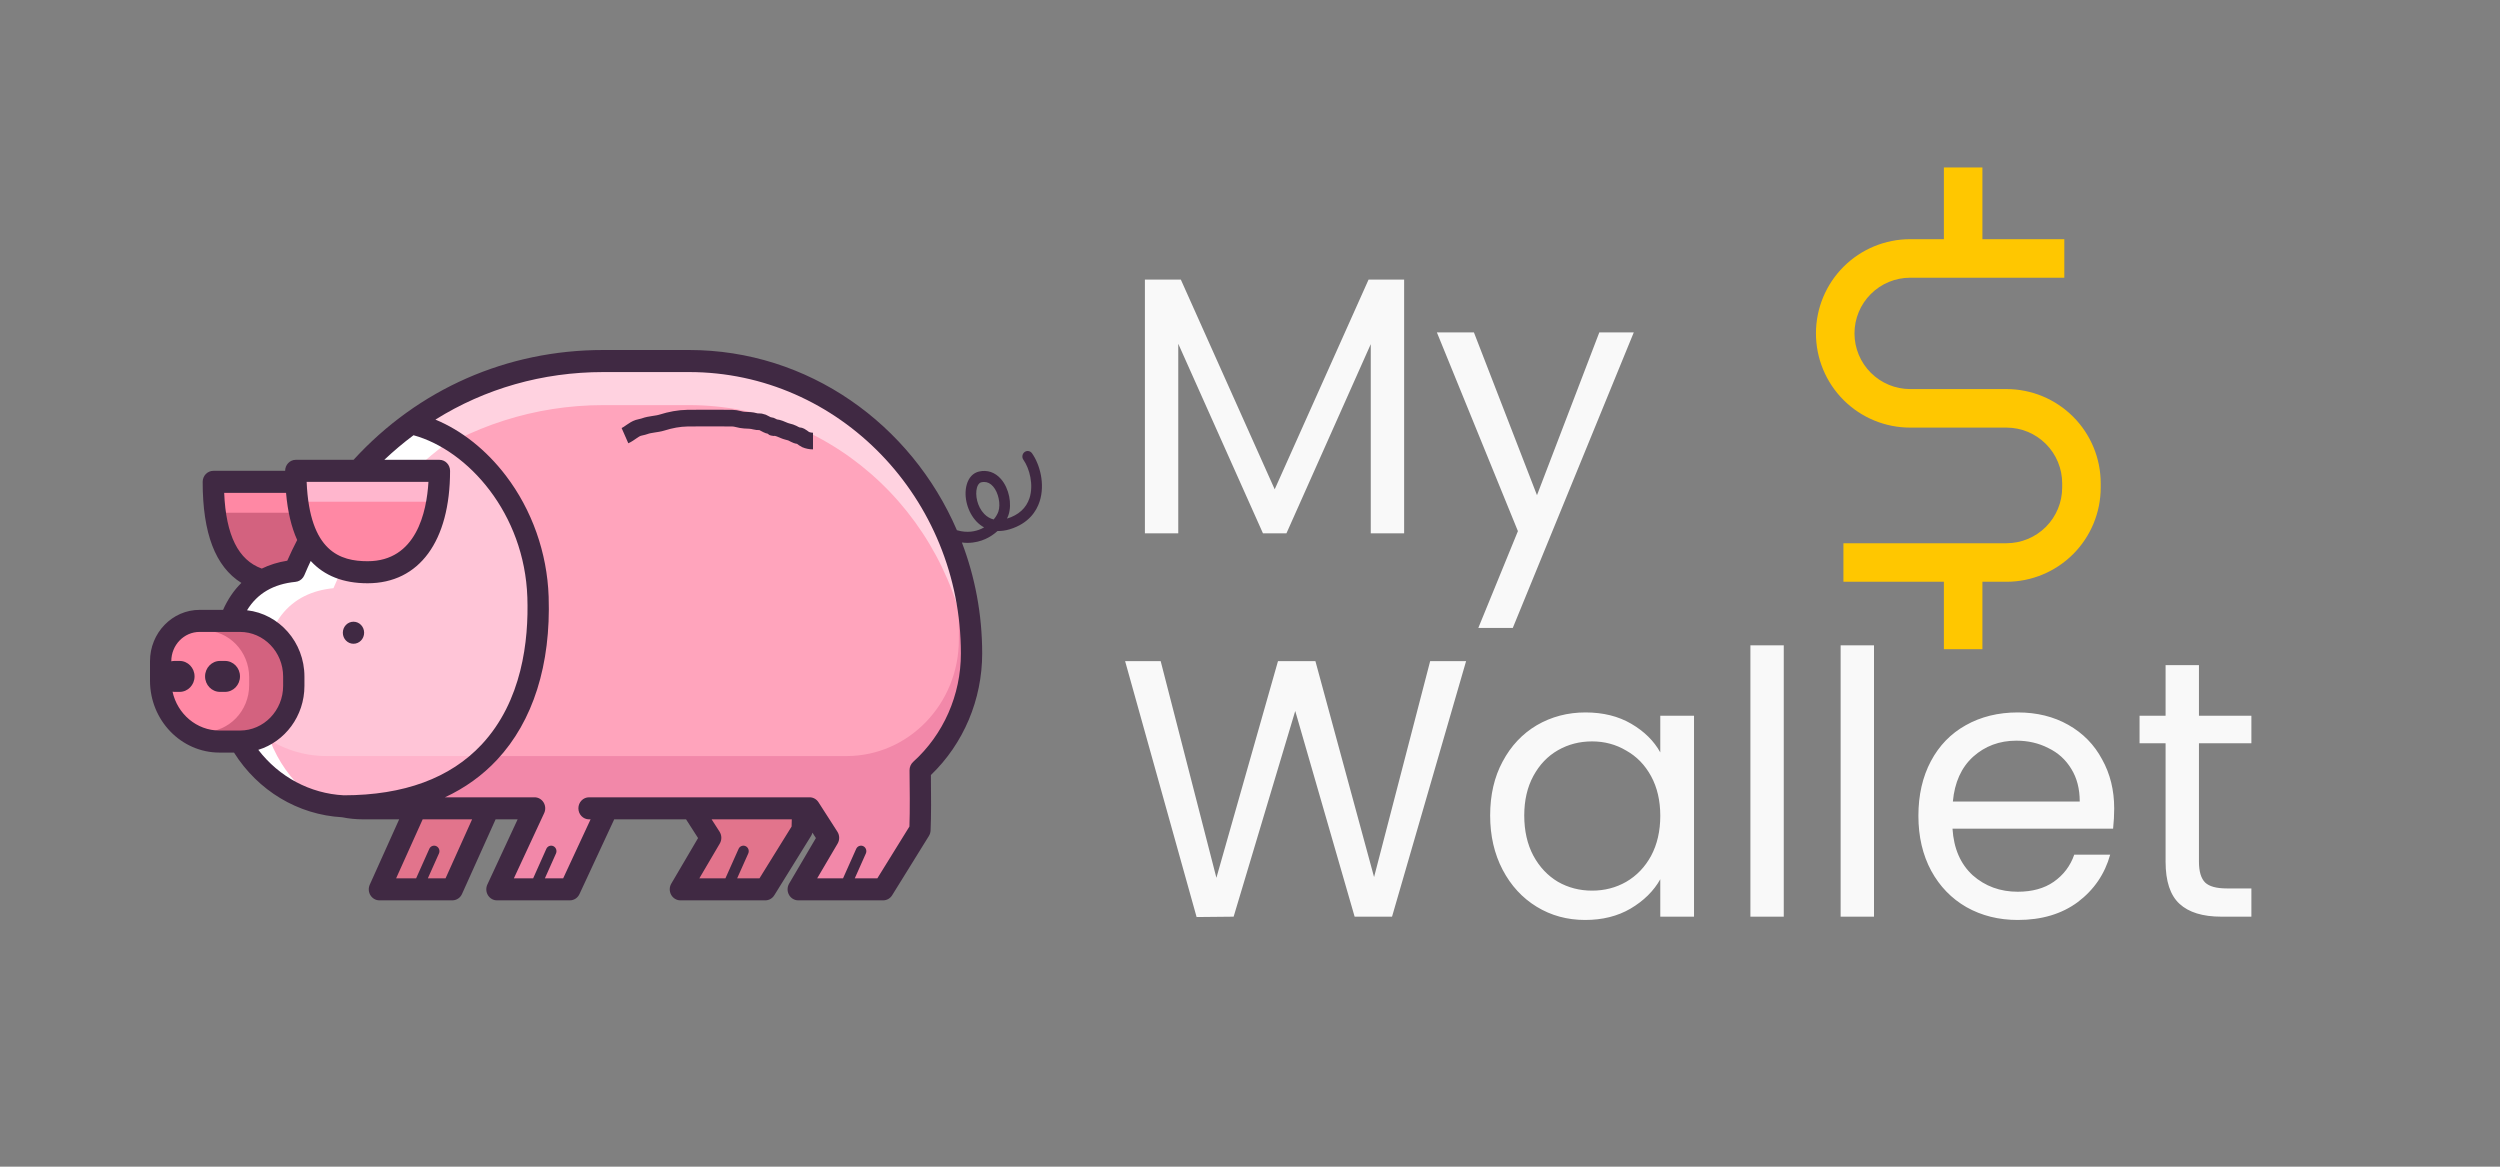 <svg width="150" height="70" viewBox="0 0 150 70" fill="none" xmlns="http://www.w3.org/2000/svg">
<rect x="0" y="0" width="150" height="70" fill="#808080" stroke="none"/>
<path d="M120.391 23.344H114.609C113.724 23.344 112.874 22.992 112.248 22.365C111.621 21.739 111.269 20.889 111.269 20.003C111.269 19.118 111.621 18.268 112.248 17.642C112.874 17.015 113.724 16.663 114.609 16.663H123.859V14.351H118.945V10.047H116.633V14.351H114.609C113.11 14.351 111.672 14.946 110.612 16.006C109.552 17.067 108.957 18.504 108.957 20.003C108.957 21.503 109.552 22.941 110.612 24.001C111.672 25.061 113.11 25.656 114.609 25.656H120.391C121.276 25.657 122.125 26.009 122.752 26.636C123.378 27.262 123.73 28.111 123.731 28.997V29.253C123.73 30.139 123.378 30.988 122.752 31.614C122.125 32.24 121.276 32.593 120.391 32.594H110.605V34.906H116.633V38.953H118.945V34.906H120.391C121.889 34.905 123.326 34.309 124.386 33.249C125.446 32.189 126.042 30.752 126.043 29.253V28.997C126.042 27.498 125.446 26.061 124.386 25.001C123.326 23.942 121.889 23.345 120.391 23.344V23.344Z" fill="#FFC700"/>
<path d="M84.248 16.776V32H82.246V20.648L77.186 32H75.778L70.696 20.626V32H68.694V16.776H70.85L76.482 29.36L82.114 16.776H84.248ZM98.027 19.944L90.767 37.676H88.699L91.075 31.868L86.213 19.944H88.435L92.219 29.712L95.959 19.944H98.027ZM87.966 39.666L83.522 55H81.278L77.714 42.658L74.018 55L71.796 55.022L67.506 39.666H69.64L72.984 52.668L76.68 39.666H78.924L82.444 52.624L85.81 39.666H87.966ZM89.409 48.928C89.409 47.696 89.658 46.618 90.157 45.694C90.656 44.755 91.338 44.029 92.203 43.516C93.083 43.003 94.058 42.746 95.129 42.746C96.185 42.746 97.102 42.973 97.879 43.428C98.656 43.883 99.236 44.455 99.617 45.144V42.944H101.641V55H99.617V52.756C99.221 53.46 98.627 54.047 97.835 54.516C97.058 54.971 96.148 55.198 95.107 55.198C94.036 55.198 93.068 54.934 92.203 54.406C91.338 53.878 90.656 53.137 90.157 52.184C89.658 51.231 89.409 50.145 89.409 48.928ZM99.617 48.95C99.617 48.041 99.434 47.249 99.067 46.574C98.7 45.899 98.202 45.386 97.571 45.034C96.955 44.667 96.273 44.484 95.525 44.484C94.777 44.484 94.095 44.66 93.479 45.012C92.863 45.364 92.372 45.877 92.005 46.552C91.638 47.227 91.455 48.019 91.455 48.928C91.455 49.852 91.638 50.659 92.005 51.348C92.372 52.023 92.863 52.543 93.479 52.91C94.095 53.262 94.777 53.438 95.525 53.438C96.273 53.438 96.955 53.262 97.571 52.91C98.202 52.543 98.7 52.023 99.067 51.348C99.434 50.659 99.617 49.859 99.617 48.95ZM107.026 38.72V55H105.024V38.72H107.026ZM112.44 38.72V55H110.438V38.72H112.44ZM126.852 48.51C126.852 48.891 126.83 49.295 126.786 49.72H117.15C117.224 50.908 117.627 51.839 118.36 52.514C119.108 53.174 120.01 53.504 121.066 53.504C121.932 53.504 122.65 53.306 123.222 52.91C123.809 52.499 124.22 51.957 124.454 51.282H126.61C126.288 52.441 125.642 53.387 124.674 54.12C123.706 54.839 122.504 55.198 121.066 55.198C119.922 55.198 118.896 54.941 117.986 54.428C117.092 53.915 116.388 53.189 115.874 52.25C115.361 51.297 115.104 50.197 115.104 48.95C115.104 47.703 115.354 46.611 115.852 45.672C116.351 44.733 117.048 44.015 117.942 43.516C118.852 43.003 119.893 42.746 121.066 42.746C122.21 42.746 123.222 42.995 124.102 43.494C124.982 43.993 125.657 44.682 126.126 45.562C126.61 46.427 126.852 47.41 126.852 48.51ZM124.784 48.092C124.784 47.329 124.616 46.677 124.278 46.134C123.941 45.577 123.479 45.159 122.892 44.88C122.32 44.587 121.682 44.44 120.978 44.44C119.966 44.44 119.101 44.763 118.382 45.408C117.678 46.053 117.275 46.948 117.172 48.092H124.784ZM131.937 44.594V51.7C131.937 52.287 132.061 52.705 132.311 52.954C132.56 53.189 132.993 53.306 133.609 53.306H135.083V55H133.279C132.164 55 131.328 54.743 130.771 54.23C130.213 53.717 129.935 52.873 129.935 51.7V44.594H128.373V42.944H129.935V39.908H131.937V42.944H135.083V44.594H131.937Z" fill="#F9F9F9"/>
<path d="M17.108 28.912H12.799C12.799 32.68 13.96 34.996 17.108 34.996C20.209 34.996 21.417 32.135 21.417 28.912H17.108Z" fill="#D3627F"/>
<path d="M17.108 30.765H21.269C21.369 30.174 21.417 29.551 21.417 28.912H17.108H12.799C12.799 29.577 12.836 30.195 12.913 30.765H17.108Z" fill="#FF88A4"/>
<path d="M41.505 48.499L42.641 50.269L40.823 53.36H45.919L48.126 49.799C48.191 48.489 48.126 45.364 48.126 45.364L41.505 48.499Z" fill="#E2748C"/>
<path d="M41.343 21.661H36.196C27.9 21.661 20.774 26.845 17.673 34.253C15.151 34.501 13.331 36.223 13.331 40.469C13.331 44.715 16.559 48.179 20.612 48.379C20.984 48.458 21.37 48.499 21.764 48.499H32.075L29.817 53.36H34.193L36.452 48.499H48.576L49.712 50.269L47.895 53.36H52.99L55.197 49.798C55.241 48.921 55.226 47.232 55.212 46.211C57.099 44.507 58.293 42.002 58.293 39.206C58.292 29.517 50.704 21.661 41.343 21.661Z" fill="#FFA4BC"/>
<path d="M57.531 33.992V38.383C57.531 42.238 54.512 45.364 50.787 45.364H19.596C16.773 45.364 14.357 43.568 13.352 41.02C13.617 45.011 16.735 48.188 20.612 48.379C20.984 48.458 21.369 48.499 21.764 48.499H32.075L29.817 53.36H34.193L36.451 48.499H48.576L49.712 50.269L47.895 53.36H52.99L55.197 49.798C55.241 48.921 55.226 47.232 55.212 46.211C57.099 44.507 58.293 42.002 58.293 39.206C58.293 37.391 58.026 35.639 57.531 33.992Z" fill="#F288A9"/>
<path d="M55.211 48.857C55.213 48.969 55.214 49.09 55.216 49.216C55.218 49.099 55.22 48.975 55.221 48.847C55.218 48.85 55.215 48.854 55.211 48.857Z" fill="#FFD2E0"/>
<path d="M41.343 21.661H36.196C27.9 21.661 20.774 26.845 17.673 34.253C15.151 34.501 13.331 36.223 13.331 40.469C13.331 40.867 13.36 41.258 13.414 41.64C13.797 38.462 15.466 37.116 17.673 36.899C20.774 29.49 27.9 24.307 36.196 24.307H41.343C50.204 24.307 57.476 31.346 58.227 40.317C58.269 39.953 58.293 39.583 58.293 39.206C58.292 29.517 50.704 21.661 41.343 21.661Z" fill="#FFD2E0"/>
<path d="M32.28 35.818C32.102 30.517 28.505 26.265 24.679 25.401C21.617 27.608 19.173 30.669 17.673 34.253C15.151 34.502 13.331 36.223 13.331 40.47C13.331 44.715 16.559 48.18 20.612 48.379C29.476 48.379 32.501 42.374 32.28 35.818Z" fill="#FFC5D7"/>
<path d="M19.596 45.363C16.773 45.363 14.357 43.568 13.352 41.02C13.617 45.011 16.735 48.188 20.612 48.379C24.506 48.379 27.272 47.219 29.133 45.364L29.133 45.363H19.596V45.363Z" fill="#FFB3CB"/>
<path d="M15.666 41.507C15.666 37.261 17.485 35.539 20.008 35.291C21.508 31.707 23.952 28.646 27.014 26.438C27.081 26.454 27.148 26.472 27.215 26.489C26.406 25.97 25.549 25.597 24.679 25.4C21.617 27.608 19.173 30.668 17.673 34.253C15.151 34.501 13.331 36.223 13.331 40.469C13.331 44.198 15.821 47.323 19.173 48.165C17.063 46.755 15.666 44.3 15.666 41.507Z" fill="white"/>
<path d="M14.401 44.494H13.168C11.219 44.494 9.639 42.858 9.639 40.84V39.671C9.639 38.336 10.684 37.254 11.974 37.254H14.401C16.183 37.254 17.627 38.749 17.627 40.594V41.154C17.627 42.999 16.183 44.494 14.401 44.494Z" fill="#FF88A4"/>
<path d="M14.401 37.254H11.974C11.397 37.254 10.87 37.471 10.462 37.83H12.238C13.736 37.83 14.95 39.087 14.95 40.638V41.109C14.95 42.66 13.736 43.917 12.238 43.917H11.267C11.816 44.281 12.468 44.493 13.169 44.493H14.401C16.183 44.493 17.627 42.998 17.627 41.154V40.593C17.627 38.749 16.183 37.254 14.401 37.254Z" fill="#D3627F"/>
<path d="M27.141 53.36H22.765L24.953 48.499H29.329L27.141 53.36Z" fill="#E2748C"/>
<path d="M22.056 28.25H17.747C17.747 32.018 18.908 34.334 22.056 34.334C25.157 34.334 26.365 31.473 26.365 28.25H22.056Z" fill="#FF88A4"/>
<path d="M22.056 30.104H26.216C26.317 29.513 26.365 28.889 26.365 28.251H22.056H17.747C17.747 28.916 17.784 29.534 17.861 30.104H22.056Z" fill="#FFB6CD"/>
<path d="M61.919 27.195C61.815 27.048 61.615 27.016 61.473 27.124C61.331 27.232 61.3 27.439 61.404 27.586C61.774 28.109 62.028 29.092 61.77 29.885C61.574 30.486 61.12 30.9 60.421 31.117C60.454 31.05 60.482 30.981 60.505 30.913C60.734 30.236 60.544 29.306 60.065 28.749C59.71 28.338 59.238 28.176 58.737 28.293C58.381 28.377 58.12 28.657 58.002 29.081C57.801 29.805 58.055 30.741 58.606 31.307C58.74 31.445 58.888 31.557 59.046 31.644C58.991 31.675 58.933 31.705 58.873 31.732C58.542 31.881 58.037 32 57.414 31.812C54.67 25.447 48.499 21 41.343 21H36.196C30.417 21 25.103 23.339 21.214 27.589H17.747C17.394 27.589 17.108 27.885 17.108 28.25H12.799C12.446 28.25 12.16 28.547 12.16 28.912C12.16 32.007 12.924 34 14.483 34.975C14.034 35.415 13.667 35.957 13.385 36.592H11.974C10.334 36.592 9 37.973 9 39.671V40.84C9 43.219 10.87 45.155 13.168 45.155H14.04C15.486 47.448 17.881 48.888 20.53 49.036C20.935 49.118 21.35 49.16 21.764 49.16H23.95L22.186 53.081C22.094 53.285 22.109 53.525 22.226 53.715C22.343 53.906 22.547 54.021 22.765 54.021H27.141C27.389 54.021 27.615 53.872 27.72 53.639L29.736 49.16H31.059L29.241 53.073C29.146 53.278 29.159 53.519 29.276 53.712C29.393 53.904 29.597 54.021 29.817 54.021H34.193C34.438 54.021 34.662 53.875 34.768 53.646L36.853 49.16H37.798H41.163L41.884 50.284L40.278 53.016C40.158 53.22 40.153 53.475 40.267 53.684C40.38 53.892 40.593 54.021 40.824 54.021H45.919C46.137 54.021 46.339 53.907 46.457 53.717L48.664 50.156C48.702 50.095 48.728 50.028 48.745 49.958L48.954 50.284L47.348 53.016C47.228 53.22 47.224 53.475 47.337 53.684C47.45 53.892 47.663 54.021 47.894 54.021H52.99C53.207 54.021 53.41 53.907 53.528 53.717L55.735 50.156C55.794 50.059 55.829 49.947 55.835 49.832C55.874 49.045 55.868 47.641 55.854 46.502C57.813 44.619 58.931 41.978 58.931 39.206C58.931 36.858 58.499 34.613 57.714 32.55C57.829 32.565 57.941 32.572 58.048 32.572C58.485 32.572 58.852 32.463 59.128 32.339C59.392 32.219 59.64 32.054 59.853 31.86C60.087 31.867 60.336 31.833 60.589 31.755C61.732 31.406 62.191 30.66 62.375 30.096C62.722 29.034 62.382 27.847 61.919 27.195ZM25.707 28.912C25.6 30.727 24.976 33.673 22.056 33.673C20.429 33.673 18.573 33.114 18.399 28.912H25.707ZM13.451 29.573H17.163C17.259 30.686 17.482 31.629 17.831 32.4C17.621 32.806 17.421 33.222 17.236 33.642C16.678 33.73 16.169 33.89 15.707 34.115C14.299 33.608 13.557 32.12 13.451 29.573ZM10.352 41.503C10.392 41.509 10.433 41.513 10.475 41.513H10.776C11.272 41.513 11.673 41.097 11.673 40.584C11.673 40.072 11.272 39.656 10.776 39.656H10.475C10.407 39.656 10.341 39.664 10.278 39.679V39.671C10.278 38.703 11.039 37.915 11.973 37.915H14.4C15.827 37.915 16.988 39.117 16.988 40.593V41.154C16.988 42.631 15.827 43.832 14.4 43.832H13.168C11.795 43.832 10.644 42.834 10.352 41.503ZM15.498 44.99C17.096 44.499 18.266 42.966 18.266 41.154V40.593C18.266 38.534 16.755 36.834 14.821 36.616C15.442 35.604 16.401 35.043 17.733 34.911C17.92 34.893 18.086 34.79 18.192 34.636C18.218 34.599 18.241 34.559 18.259 34.516C18.323 34.364 18.389 34.212 18.457 34.06C18.518 33.925 18.58 33.791 18.643 33.657C19.459 34.547 20.597 34.996 22.056 34.996C25.154 34.996 27.004 32.474 27.004 28.251C27.004 27.885 26.718 27.589 26.365 27.589H23.058C23.616 27.064 24.2 26.569 24.811 26.114C28.083 27.012 31.472 30.812 31.641 35.841C31.729 38.435 31.324 42.072 28.902 44.669C27.017 46.689 24.233 47.715 20.627 47.718C18.599 47.614 16.744 46.612 15.498 44.99ZM26.734 52.698H25.672L26.337 51.209C26.411 51.043 26.341 50.847 26.181 50.77C26.021 50.694 25.831 50.766 25.757 50.932L24.968 52.699H23.768L25.36 49.161H28.326L26.734 52.698ZM45.57 52.698H44.23L44.895 51.209C44.969 51.043 44.899 50.847 44.739 50.77C44.579 50.694 44.389 50.766 44.315 50.932L43.526 52.699H41.961L43.187 50.613C43.316 50.394 43.311 50.117 43.174 49.903L42.697 49.161H47.507C47.504 49.32 47.501 49.465 47.496 49.592L45.57 52.698ZM54.791 45.712C54.65 45.84 54.57 46.026 54.572 46.22C54.585 47.112 54.6 48.684 54.566 49.591L52.641 52.699H51.287L51.951 51.209C52.025 51.043 51.955 50.847 51.795 50.77C51.635 50.694 51.445 50.766 51.371 50.932L50.583 52.699H49.031L50.258 50.613C50.387 50.394 50.381 50.117 50.244 49.903L49.108 48.133C48.99 47.949 48.79 47.838 48.576 47.838H37.798H36.451H35.342C34.989 47.838 34.703 48.134 34.703 48.499C34.703 48.865 34.989 49.161 35.342 49.161H35.435L33.791 52.699H32.694L33.359 51.209C33.433 51.044 33.363 50.847 33.203 50.77C33.042 50.694 32.852 50.766 32.779 50.932L31.99 52.699H30.833L32.651 48.786C32.746 48.581 32.733 48.34 32.616 48.148C32.499 47.955 32.295 47.838 32.075 47.838H29.329H26.697C27.896 47.28 28.942 46.531 29.822 45.588C31.985 43.269 33.057 39.882 32.919 35.796C32.83 33.169 31.918 30.591 30.349 28.536C29.166 26.987 27.699 25.828 26.125 25.176C29.101 23.316 32.549 22.324 36.196 22.324H41.343C50.337 22.324 57.654 29.898 57.654 39.207C57.654 41.699 56.61 44.07 54.791 45.712ZM59.902 30.695C59.853 30.84 59.758 31.006 59.621 31.168C59.41 31.117 59.221 31.007 59.056 30.838C58.629 30.399 58.498 29.693 58.616 29.264C58.652 29.135 58.727 28.974 58.879 28.938C58.937 28.925 58.994 28.918 59.05 28.918C59.252 28.918 59.432 29.009 59.588 29.19C59.908 29.561 60.052 30.25 59.902 30.695Z" fill="#402943"/>
<path d="M13.502 39.656H13.201C12.706 39.656 12.304 40.072 12.304 40.584C12.304 41.097 12.706 41.513 13.201 41.513H13.502C13.998 41.513 14.399 41.097 14.399 40.584C14.399 40.071 13.998 39.656 13.502 39.656Z" fill="#402943"/>
<path d="M21.209 38.626C21.562 38.626 21.848 38.33 21.848 37.964C21.848 37.599 21.562 37.303 21.209 37.303C20.856 37.303 20.57 37.599 20.57 37.964C20.57 38.33 20.856 38.626 21.209 38.626Z" fill="#402943"/>
<path d="M37.498 26.139C37.775 26.017 38.017 25.762 38.298 25.672C38.424 25.631 38.556 25.619 38.68 25.573C39.006 25.452 39.39 25.457 39.722 25.353C40.227 25.195 40.73 25.096 41.267 25.088C42.154 25.074 43.041 25.088 43.927 25.088C44.181 25.088 44.422 25.2 44.664 25.209C44.869 25.217 45.117 25.221 45.311 25.281C45.457 25.326 45.609 25.278 45.747 25.34C45.87 25.394 45.995 25.48 46.12 25.524C46.222 25.559 46.286 25.503 46.344 25.614C46.378 25.677 46.453 25.651 46.515 25.654C46.674 25.662 46.899 25.762 47.041 25.825C47.175 25.884 47.296 25.903 47.436 25.946C47.594 25.995 47.75 26.133 47.922 26.139C48.063 26.145 48.193 26.31 48.335 26.373C48.465 26.431 48.638 26.463 48.78 26.463" stroke="#402943"/>
</svg>
